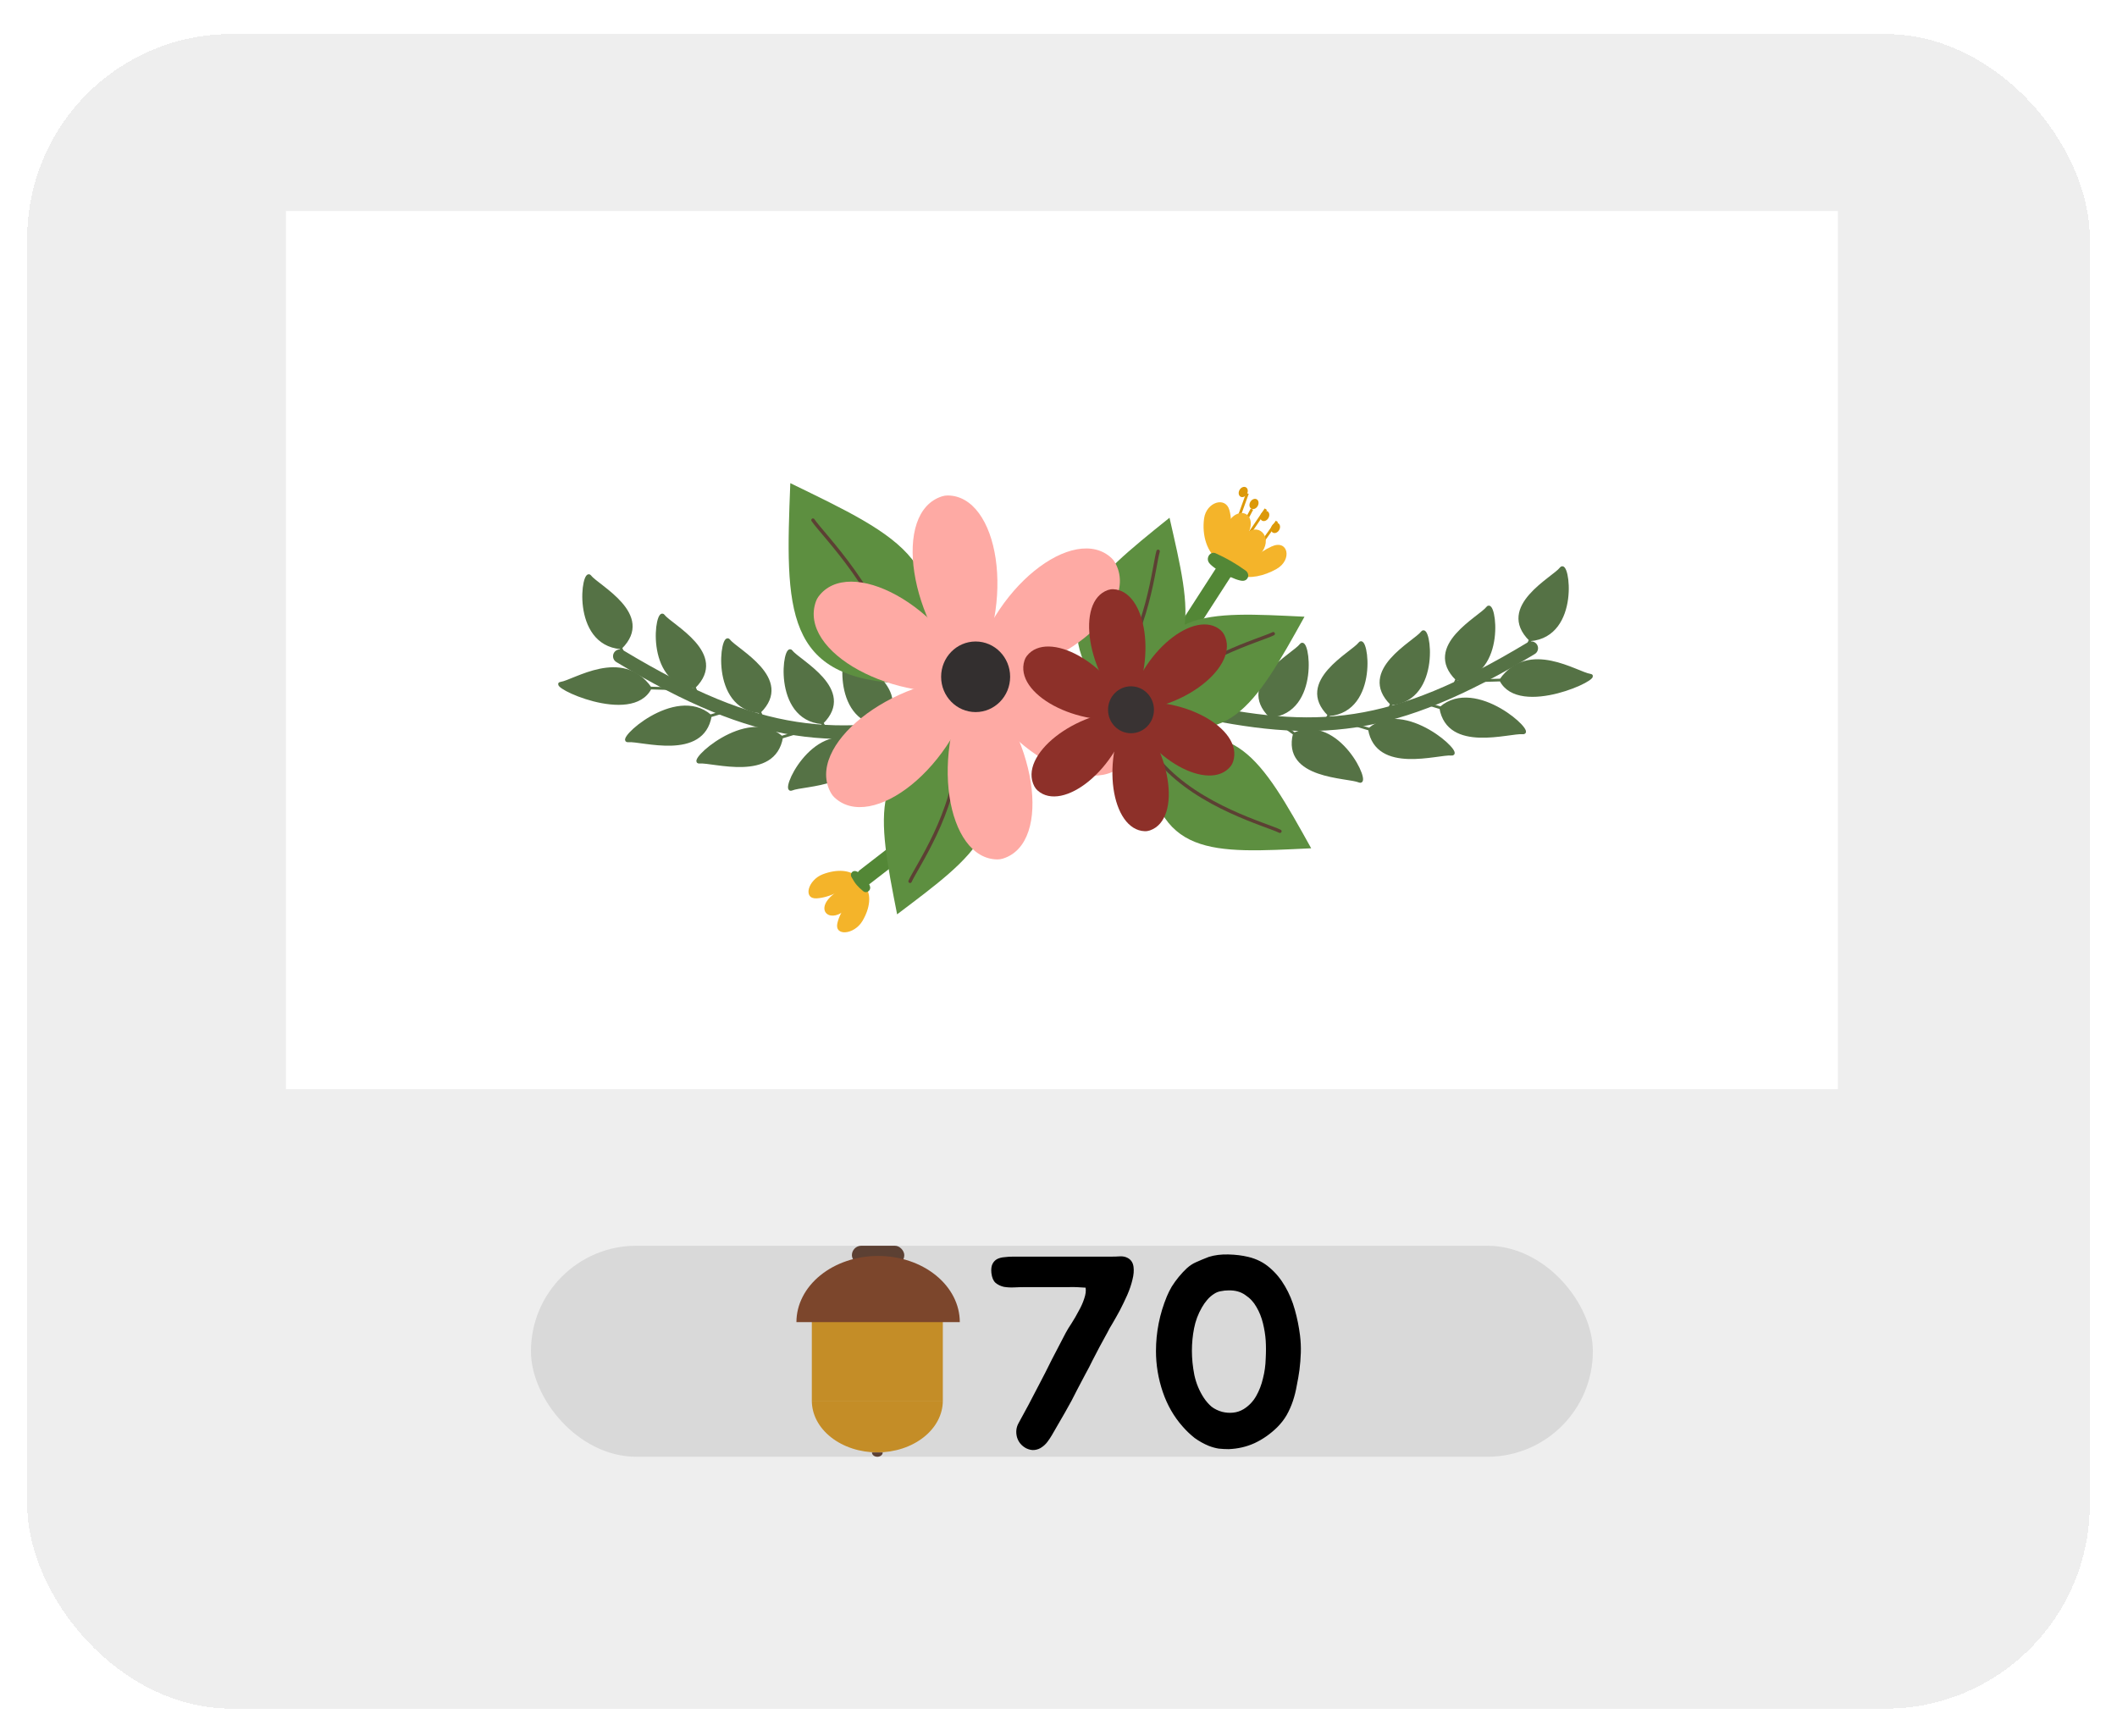 <svg width="311" height="255" viewBox="0 0 311 255" fill="none" xmlns="http://www.w3.org/2000/svg">
<g filter="url(#filter0_d_0_1)">
<rect x="4" width="303" height="246" rx="30" fill="#D9D9D9" fill-opacity="0.46" shape-rendering="crispEdges"/>
</g>
<rect x="42" y="31" width="228" height="129" fill="white"/>
<rect x="78" y="183" width="156" height="31" rx="15.5" fill="#D9D9D9"/>
<path d="M91.059 96.398C111.655 108.795 122.569 109.4 141.508 105.249" stroke="#557245" stroke-width="2" stroke-linecap="round"/>
<path d="M82.396 100.363C80.473 100.623 92.798 106.451 95.533 101.073C91.398 95.252 84.32 100.103 82.396 100.363Z" fill="#557245"/>
<path d="M95.533 101.073C92.798 106.451 80.473 100.623 82.396 100.363C84.32 100.103 91.398 95.252 95.533 101.073ZM95.533 101.073L99.394 101.188" stroke="#557245" stroke-width="0.4" stroke-linecap="round"/>
<path d="M97.488 90.459C96.416 89.026 94.793 100.307 101.99 100.942C106.913 96.075 98.559 91.891 97.488 90.459Z" fill="#557245"/>
<path d="M101.99 100.942C94.793 100.307 96.416 89.026 97.488 90.459C98.559 91.891 106.913 96.075 101.99 100.942ZM101.99 100.942L102.888 103.006" stroke="#557245" stroke-width="0.4" stroke-linecap="round"/>
<path d="M116.267 95.695C115.196 94.263 113.573 105.544 120.769 106.179C125.692 101.311 117.338 97.128 116.267 95.695Z" fill="#557245"/>
<path d="M120.769 106.179C113.573 105.544 115.196 94.263 116.267 95.695C117.338 97.128 125.692 101.311 120.769 106.179ZM120.769 106.179L121.723 107.929" stroke="#557245" stroke-width="0.4" stroke-linecap="round"/>
<path d="M107.095 94.085C106.024 92.652 104.401 103.934 111.598 104.569C116.521 99.701 108.167 95.518 107.095 94.085Z" fill="#557245"/>
<path d="M111.598 104.569C104.401 103.934 106.024 92.652 107.095 94.085C108.167 95.518 116.521 99.701 111.598 104.569ZM111.598 104.569L112.496 106.632" stroke="#557245" stroke-width="0.4" stroke-linecap="round"/>
<path d="M124.896 95.916C123.825 94.483 122.202 105.764 129.398 106.399C134.321 101.532 125.967 97.349 124.896 95.916Z" fill="#557245"/>
<path d="M129.398 106.399C122.202 105.764 123.825 94.483 124.896 95.916C125.967 97.349 134.321 101.532 129.398 106.399ZM129.398 106.399L130.026 107.768" stroke="#557245" stroke-width="0.4" stroke-linecap="round"/>
<path d="M92.294 108.831C90.355 109.024 99.192 100.713 104.352 105.164C103.24 111.6 94.234 108.638 92.294 108.831Z" fill="#557245"/>
<path d="M104.352 105.164C99.192 100.713 90.355 109.024 92.294 108.831C94.234 108.638 103.24 111.6 104.352 105.164ZM104.352 105.164L106.733 104.45" stroke="#557245" stroke-width="0.4" stroke-linecap="round"/>
<path d="M102.771 111.964C100.831 112.157 109.669 103.846 114.829 108.297C113.716 114.734 104.711 111.771 102.771 111.964Z" fill="#557245"/>
<path d="M114.829 108.297C109.669 103.846 100.831 112.157 102.771 111.964C104.711 111.771 113.716 114.734 114.829 108.297ZM114.829 108.297L117.209 107.583" stroke="#557245" stroke-width="0.4" stroke-linecap="round"/>
<path d="M116.313 115.935C114.614 116.673 119.293 106.158 125.86 108.97C127.494 115.481 118.013 115.196 116.313 115.935Z" fill="#557245"/>
<path d="M125.86 108.97C119.293 106.158 114.614 116.673 116.313 115.935C118.013 115.196 127.494 115.481 125.86 108.97ZM125.86 108.97L127.749 107.605" stroke="#557245" stroke-width="0.4" stroke-linecap="round"/>
<path d="M86.693 84.678C85.621 83.245 83.998 94.526 91.195 95.162C96.118 90.294 87.764 86.111 86.693 84.678Z" fill="#557245"/>
<path d="M91.195 95.162C83.998 94.526 85.621 83.245 86.693 84.678C87.764 86.111 96.118 90.294 91.195 95.162ZM91.195 95.162L92.093 97.225" stroke="#557245" stroke-width="0.4" stroke-linecap="round"/>
<path d="M224.947 95.222C204.351 107.618 193.437 108.223 174.498 104.072" stroke="#557245" stroke-width="2" stroke-linecap="round"/>
<path d="M233.606 99.187C235.529 99.447 223.204 105.275 220.469 99.897C224.604 94.077 231.682 98.927 233.606 99.187Z" fill="#557245"/>
<path d="M220.469 99.897C223.204 105.275 235.529 99.447 233.606 99.187C231.682 98.927 224.604 94.077 220.469 99.897ZM220.469 99.897L216.608 100.012" stroke="#557245" stroke-width="0.4" stroke-linecap="round"/>
<path d="M218.516 89.283C219.588 87.85 221.211 99.131 214.014 99.767C209.091 94.899 217.445 90.716 218.516 89.283Z" fill="#557245"/>
<path d="M214.014 99.767C221.211 99.131 219.588 87.85 218.516 89.283C217.445 90.716 209.091 94.899 214.014 99.767ZM214.014 99.767L213.116 101.83" stroke="#557245" stroke-width="0.4" stroke-linecap="round"/>
<path d="M199.743 94.518C200.814 93.085 202.437 104.367 195.24 105.002C190.317 100.134 198.671 95.951 199.743 94.518Z" fill="#557245"/>
<path d="M195.24 105.002C202.437 104.367 200.814 93.085 199.743 94.518C198.671 95.951 190.317 100.134 195.24 105.002ZM195.24 105.002L194.287 106.751" stroke="#557245" stroke-width="0.4" stroke-linecap="round"/>
<path d="M208.917 92.91C209.988 91.477 211.611 102.758 204.414 103.394C199.491 98.526 207.845 94.343 208.917 92.91Z" fill="#557245"/>
<path d="M204.414 103.394C211.611 102.758 209.988 91.477 208.917 92.91C207.845 94.343 199.491 98.526 204.414 103.394ZM204.414 103.394L203.516 105.457" stroke="#557245" stroke-width="0.4" stroke-linecap="round"/>
<path d="M191.11 94.739C192.181 93.306 193.804 104.587 186.608 105.222C181.685 100.354 190.038 96.171 191.11 94.739Z" fill="#557245"/>
<path d="M186.608 105.222C193.804 104.587 192.181 93.306 191.11 94.739C190.038 96.171 181.685 100.354 186.608 105.222ZM186.608 105.222L185.98 106.591" stroke="#557245" stroke-width="0.4" stroke-linecap="round"/>
<path d="M223.709 107.656C225.649 107.849 216.811 99.538 211.652 103.989C212.764 110.425 221.77 107.463 223.709 107.656Z" fill="#557245"/>
<path d="M211.652 103.989C216.811 99.538 225.649 107.849 223.709 107.656C221.77 107.463 212.764 110.425 211.652 103.989ZM211.652 103.989L209.271 103.275" stroke="#557245" stroke-width="0.4" stroke-linecap="round"/>
<path d="M213.235 110.788C215.174 110.982 206.337 102.67 201.177 107.121C202.29 113.558 211.295 110.595 213.235 110.788Z" fill="#557245"/>
<path d="M201.177 107.121C206.337 102.67 215.174 110.982 213.235 110.788C211.295 110.595 202.29 113.558 201.177 107.121ZM201.177 107.121L198.797 106.408" stroke="#557245" stroke-width="0.4" stroke-linecap="round"/>
<path d="M199.693 114.759C201.392 115.498 196.713 104.982 190.146 107.795C188.512 114.305 197.993 114.02 199.693 114.759Z" fill="#557245"/>
<path d="M190.146 107.795C196.713 104.982 201.392 115.498 199.693 114.759C197.993 114.02 188.512 114.305 190.146 107.795ZM190.146 107.795L188.256 106.43" stroke="#557245" stroke-width="0.4" stroke-linecap="round"/>
<path d="M229.313 83.502C230.384 82.069 232.008 93.351 224.811 93.986C219.888 89.118 228.242 84.935 229.313 83.502Z" fill="#557245"/>
<path d="M224.811 93.986C232.008 93.351 230.384 82.069 229.313 83.502C228.242 84.935 219.888 89.118 224.811 93.986ZM224.811 93.986L223.913 96.049" stroke="#557245" stroke-width="0.4" stroke-linecap="round"/>
<path d="M124.475 133.391C126.009 131.802 127.195 129.968 127.551 128.412C125.771 128.915 123.805 130.124 122.171 131.589C119.635 133.863 122.132 135.819 124.475 133.391Z" fill="#F4B42A"/>
<path d="M126.694 135.299C127.819 133.417 128.062 131.368 127.085 130.218C124.994 131.636 123.454 133.779 123.021 135.587C122.544 137.575 125.476 137.335 126.694 135.299Z" fill="#F4B42A"/>
<path d="M120.897 128.421C122.955 127.645 125.025 127.763 125.994 128.92C124.227 130.722 121.839 131.859 119.974 131.97C117.923 132.091 118.67 129.26 120.897 128.421Z" fill="#F4B42A"/>
<path d="M127.838 130.446C127.886 129.73 126.329 127.993 125.608 127.952C125.122 127.925 124.857 128.439 125.096 128.861C125.662 129.86 125.975 130.221 126.824 130.925C127.215 131.25 127.804 130.951 127.838 130.446Z" fill="#538736"/>
<path d="M127.084 128.797L134.799 122.829" stroke="#538736" stroke-width="2.5" stroke-linecap="round"/>
<path d="M183.256 72.482L181.115 78.397" stroke="#DC9909" stroke-width="0.4"/>
<path d="M183.914 74.799L180.952 80.42" stroke="#DC9909" stroke-width="0.4"/>
<path d="M185.957 74.799L182.402 80.061" stroke="#DC9909" stroke-width="0.4"/>
<path d="M187.592 76.605L183.927 81.772" stroke="#DC9909" stroke-width="0.4"/>
<path d="M180.253 77.068C179.058 79.518 178.417 82.295 178.75 84.33C180.625 83.049 182.36 80.695 183.433 78.248C184.738 75.274 181.682 74.142 180.253 77.068Z" fill="#F4B42A"/>
<path d="M176.89 76.146C176.538 78.675 177.347 81.24 179.092 82.352C180.692 80.12 181.217 77.137 180.609 74.945C180.03 72.854 177.22 73.775 176.89 76.146Z" fill="#F4B42A"/>
<path d="M187.528 83.584C185.671 84.634 183.56 85.069 182.056 84.535C183.087 82.7 184.939 81.12 186.811 80.275C189.237 79.18 189.898 82.245 187.528 83.584Z" fill="#F4B42A"/>
<path d="M185.444 81.022C184.12 82.98 182.132 84.55 180.233 84.901C180.27 82.73 181.356 80.327 182.88 78.605C184.696 76.554 186.995 78.729 185.444 81.022Z" fill="#F4B42A"/>
<path d="M177.523 82.52C177.934 83.449 181.687 85.475 182.695 85.315C183.457 85.194 183.614 84.27 182.989 83.82C181.556 82.786 180.193 82.007 178.599 81.284C177.864 80.951 177.197 81.784 177.523 82.52Z" fill="#538736"/>
<path d="M179.956 83.735L174.263 92.556" stroke="#538736" stroke-width="2.5" stroke-linecap="round"/>
<ellipse cx="0.62" cy="0.794" rx="0.62" ry="0.794" transform="matrix(0.867 0.498 -0.502 0.865 182.5 71.278)" fill="#DC9909"/>
<ellipse cx="0.62" cy="0.794" rx="0.62" ry="0.794" transform="matrix(0.867 0.498 -0.502 0.865 184.082 73.039)" fill="#DC9909"/>
<ellipse cx="0.62" cy="0.794" rx="0.62" ry="0.794" transform="matrix(0.867 0.498 -0.502 0.865 185.66 74.799)" fill="#DC9909"/>
<ellipse cx="0.62" cy="0.794" rx="0.62" ry="0.794" transform="matrix(0.867 0.498 -0.502 0.865 187.24 76.559)" fill="#DC9909"/>
<path d="M191.637 90.595C184.318 103.789 180.17 111.026 167.409 104.513C168.687 89.146 177.116 89.897 191.637 90.595Z" fill="#5D8F40"/>
<path d="M187.045 93.095C185.195 94.021 175.263 96.674 169.559 103.139" stroke="#5C4033" stroke-width="0.5" stroke-linecap="round"/>
<path d="M192.621 124.615C185.302 111.421 181.155 104.184 168.393 110.697C169.672 126.064 178.1 125.313 192.621 124.615Z" fill="#5D8F40"/>
<path d="M188.029 122.114C186.179 121.188 176.248 118.535 170.543 112.07" stroke="#5C4033" stroke-width="0.5" stroke-linecap="round"/>
<path d="M116.101 70.975C115.367 89.594 115.109 99.885 133.186 100.417C141.879 83.033 132.269 78.841 116.101 70.975Z" fill="#5D8F40"/>
<path d="M119.43 76.406C120.824 78.507 129.828 87.273 131.76 97.655" stroke="#5C4033" stroke-width="0.5" stroke-linecap="round"/>
<path d="M131.792 134.316C128.874 119.528 127.377 111.332 141.36 108.159C150.309 120.749 143.367 125.564 131.792 134.316Z" fill="#5D8F40"/>
<path d="M133.695 129.465C134.514 127.572 140.408 119.188 140.601 110.587" stroke="#5C4033" stroke-width="0.5" stroke-linecap="round"/>
<path d="M171.809 76.057C160.021 85.52 153.578 90.84 162.241 102.214C177.229 98.292 175.022 90.164 171.809 76.057Z" fill="#5D8F40"/>
<path d="M170.133 80.988C169.537 82.962 168.636 93.153 163.227 99.866" stroke="#5C4033" stroke-width="0.5" stroke-linecap="round"/>
<path d="M138.422 72.904C131.006 75.199 133.5 91.469 142.671 100.152C149.481 88.396 146.61 72.805 139.209 72.785C138.945 72.785 138.674 72.826 138.422 72.904Z" fill="#FEAAA4"/>
<path d="M119.87 88.331C117.169 95.774 131.389 103.543 143.699 101.277C138.613 88.629 124.689 81.59 120.233 87.65C120.082 87.855 119.957 88.09 119.87 88.331Z" fill="#FEAAA4"/>
<path d="M165.824 111.059C168.524 103.616 154.304 95.847 141.994 98.113C147.081 110.761 161.004 117.8 165.461 111.74C165.612 111.535 165.736 111.3 165.824 111.059Z" fill="#FEAAA4"/>
<path d="M147.328 126.13C154.744 123.835 152.25 107.565 143.079 98.882C136.269 110.639 139.14 126.23 146.541 126.249C146.805 126.25 147.076 126.208 147.328 126.13Z" fill="#FEAAA4"/>
<path d="M163.795 82.622C167.712 89.473 155.029 99.645 142.524 99.6C145.385 86.242 157.897 76.839 163.317 82.009C163.503 82.186 163.667 82.398 163.795 82.622Z" fill="#FEAAA4"/>
<path d="M122.086 116.513C118.169 109.662 130.852 99.489 143.357 99.535C140.496 112.892 127.983 122.295 122.564 117.125C122.378 116.948 122.214 116.737 122.086 116.513Z" fill="#FEAAA4"/>
<ellipse cx="143.326" cy="99.421" rx="5.07" ry="5.185" fill="#332F2F"/>
<path d="M162.762 86.675C157.983 88.344 159.666 99.028 165.713 104.753C170.202 97.005 168.366 86.753 163.542 86.557C163.279 86.546 163.011 86.588 162.762 86.675Z" fill="#8D3029"/>
<path d="M150.503 97.013C148.902 101.925 158.273 106.995 166.394 105.501C163.039 97.162 153.908 92.489 150.863 96.338C150.705 96.537 150.582 96.769 150.503 97.013Z" fill="#8D3029"/>
<path d="M181.152 111.884C182.752 106.971 173.381 101.901 165.26 103.396C168.615 111.735 177.747 116.407 180.791 112.559C180.949 112.359 181.072 112.127 181.152 111.884Z" fill="#8D3029"/>
<path d="M168.935 121.987C173.714 120.317 172.032 109.633 165.984 103.909C161.495 111.657 163.331 121.909 168.155 122.104C168.419 122.115 168.686 122.074 168.935 121.987Z" fill="#8D3029"/>
<path d="M179.823 93.207C182.227 97.761 173.862 104.414 165.613 104.384C167.499 95.578 175.695 89.357 179.348 92.6C179.54 92.77 179.702 92.978 179.823 93.207Z" fill="#8D3029"/>
<path d="M151.956 115.52C149.553 110.966 157.918 104.313 166.167 104.343C164.28 113.148 156.084 119.37 152.431 116.127C152.239 115.957 152.077 115.748 151.956 115.52Z" fill="#8D3029"/>
<ellipse cx="166.15" cy="104.267" rx="3.372" ry="3.448" fill="#393333"/>
<rect x="125.148" y="183" width="7.698" height="2.779" rx="1.39" fill="#5C4033"/>
<path d="M138.507 205.769C138.507 206.765 138.258 207.752 137.775 208.673C137.291 209.594 136.582 210.431 135.689 211.135C134.795 211.84 133.734 212.399 132.567 212.781C131.399 213.162 130.148 213.358 128.884 213.358C127.621 213.358 126.369 213.162 125.202 212.781C124.034 212.399 122.974 211.84 122.08 211.135C121.187 210.431 120.478 209.594 119.994 208.673C119.511 207.752 119.262 206.765 119.262 205.769L128.884 205.769H138.507Z" fill="#C48D27"/>
<path d="M129.679 213.359C129.679 213.443 129.658 213.526 129.618 213.604C129.579 213.682 129.52 213.753 129.447 213.812C129.373 213.872 129.286 213.919 129.189 213.951C129.093 213.983 128.99 214 128.886 214C128.782 214 128.679 213.983 128.583 213.951C128.487 213.919 128.399 213.872 128.326 213.812C128.252 213.753 128.194 213.682 128.154 213.604C128.114 213.526 128.094 213.443 128.094 213.359L128.886 213.359H129.679Z" fill="#5C4033"/>
<path d="M138.507 205.769H119.262V192.407H138.507V205.769Z" fill="#C48D27"/>
<path d="M141 194.224C141 192.947 140.69 191.682 140.087 190.502C139.483 189.321 138.6 188.249 137.485 187.346C136.371 186.442 135.048 185.726 133.592 185.237C132.136 184.748 130.576 184.497 129 184.497C127.424 184.497 125.864 184.748 124.408 185.237C122.952 185.726 121.629 186.442 120.515 187.346C119.4 188.249 118.517 189.321 117.913 190.502C117.31 191.682 117 192.947 117 194.224L129 194.224H141Z" fill="#7C462C"/>
<path d="M146.48 184.96C146.8 184.8 147.16 184.707 147.56 184.68C147.96 184.627 148.387 184.6 148.84 184.6H163.32C163.693 184.6 164.093 184.587 164.52 184.56C164.947 184.533 165.333 184.613 165.68 184.8C166.16 185.067 166.44 185.493 166.52 186.08C166.6 186.64 166.547 187.28 166.36 188C166.2 188.693 165.947 189.44 165.6 190.24C165.253 191.013 164.893 191.76 164.52 192.48C164.147 193.173 163.787 193.813 163.44 194.4C163.093 194.96 162.853 195.387 162.72 195.68C162.293 196.48 161.893 197.213 161.52 197.88C161.173 198.547 160.827 199.213 160.48 199.88C160.16 200.547 159.813 201.213 159.44 201.88C159.093 202.547 158.707 203.28 158.28 204.08C157.747 205.173 157.133 206.32 156.44 207.52C155.773 208.693 155.133 209.8 154.52 210.84C154.333 211.16 154.12 211.48 153.88 211.8C153.64 212.12 153.36 212.387 153.04 212.6C152.747 212.813 152.4 212.947 152 213C151.627 213.053 151.213 212.973 150.76 212.76C150.067 212.387 149.613 211.84 149.4 211.12C149.213 210.4 149.28 209.733 149.6 209.12C150.107 208.213 150.6 207.307 151.08 206.4C151.56 205.467 152.04 204.547 152.52 203.64C153.24 202.28 153.907 200.973 154.52 199.72C155.16 198.467 155.84 197.16 156.56 195.8C156.773 195.4 157.067 194.92 157.44 194.36C157.813 193.773 158.16 193.173 158.48 192.56C158.827 191.947 159.093 191.347 159.28 190.76C159.493 190.147 159.56 189.613 159.48 189.16C158.547 189.08 157.693 189.053 156.92 189.08C156.173 189.08 155.347 189.08 154.44 189.08H150.56C150.08 189.08 149.56 189.093 149 189.12C148.467 189.147 147.96 189.12 147.48 189.04C147 188.933 146.587 188.733 146.24 188.44C145.92 188.147 145.72 187.667 145.64 187C145.587 186.44 145.64 186 145.8 185.68C145.96 185.36 146.187 185.12 146.48 184.96ZM180.499 212.88C180.019 212.88 179.525 212.853 179.019 212.8C178.539 212.72 178.059 212.587 177.579 212.4C176.859 212.107 176.165 211.72 175.499 211.24C174.859 210.733 174.272 210.173 173.739 209.56C172.459 208.12 171.485 206.427 170.819 204.48C170.152 202.507 169.819 200.507 169.819 198.48C169.819 195.707 170.352 193.027 171.419 190.44C171.605 189.987 171.845 189.507 172.139 189C172.459 188.493 172.805 188.013 173.179 187.56C173.579 187.08 173.979 186.653 174.379 186.28C174.805 185.907 175.232 185.627 175.659 185.44C176.245 185.173 176.885 184.907 177.579 184.64C178.432 184.373 179.392 184.253 180.459 184.28C181.525 184.307 182.499 184.427 183.379 184.64C184.605 184.933 185.659 185.467 186.539 186.24C187.419 186.987 188.165 187.893 188.779 188.96C189.392 190 189.872 191.147 190.219 192.4C190.565 193.627 190.819 194.88 190.979 196.16C191.085 197.013 191.125 197.867 191.099 198.72C191.072 199.547 191.005 200.387 190.899 201.24C190.792 202.013 190.659 202.787 190.499 203.56C190.365 204.333 190.179 205.08 189.939 205.8C189.699 206.52 189.392 207.213 189.019 207.88C188.645 208.52 188.179 209.12 187.619 209.68C186.605 210.667 185.499 211.44 184.299 212C183.125 212.533 181.859 212.827 180.499 212.88ZM180.459 189.56C180.085 189.56 179.712 189.6 179.339 189.68C178.992 189.733 178.659 189.867 178.339 190.08C177.965 190.32 177.632 190.613 177.339 190.96C177.045 191.307 176.792 191.667 176.579 192.04C176.019 193 175.632 194.027 175.419 195.12C175.205 196.213 175.099 197.32 175.099 198.44C175.099 199.587 175.219 200.773 175.459 202C175.725 203.227 176.192 204.347 176.859 205.36C177.179 205.84 177.552 206.267 177.979 206.64C178.432 206.987 178.952 207.24 179.539 207.4C180.072 207.533 180.605 207.573 181.139 207.52C181.699 207.467 182.219 207.293 182.699 207C183.472 206.52 184.085 205.88 184.539 205.08C184.992 204.28 185.325 203.413 185.539 202.48C185.779 201.547 185.912 200.587 185.939 199.6C185.992 198.613 185.992 197.72 185.939 196.92C185.885 196.12 185.752 195.28 185.539 194.4C185.325 193.52 185.005 192.72 184.579 192C184.179 191.28 183.632 190.693 182.939 190.24C182.272 189.76 181.445 189.533 180.459 189.56Z" fill="black"/>
<defs>
<filter id="filter0_d_0_1" x="0" y="0" width="311" height="255" filterUnits="userSpaceOnUse" color-interpolation-filters="sRGB">
<feFlood flood-opacity="0" result="BackgroundImageFix"/>
<feColorMatrix in="SourceAlpha" type="matrix" values="0 0 0 0 0 0 0 0 0 0 0 0 0 0 0 0 0 0 127 0" result="hardAlpha"/>
<feOffset dy="5"/>
<feGaussianBlur stdDeviation="2"/>
<feComposite in2="hardAlpha" operator="out"/>
<feColorMatrix type="matrix" values="0 0 0 0 0 0 0 0 0 0 0 0 0 0 0 0 0 0 0.25 0"/>
<feBlend mode="normal" in2="BackgroundImageFix" result="effect1_dropShadow_0_1"/>
<feBlend mode="normal" in="SourceGraphic" in2="effect1_dropShadow_0_1" result="shape"/>
</filter>
</defs>
</svg>
